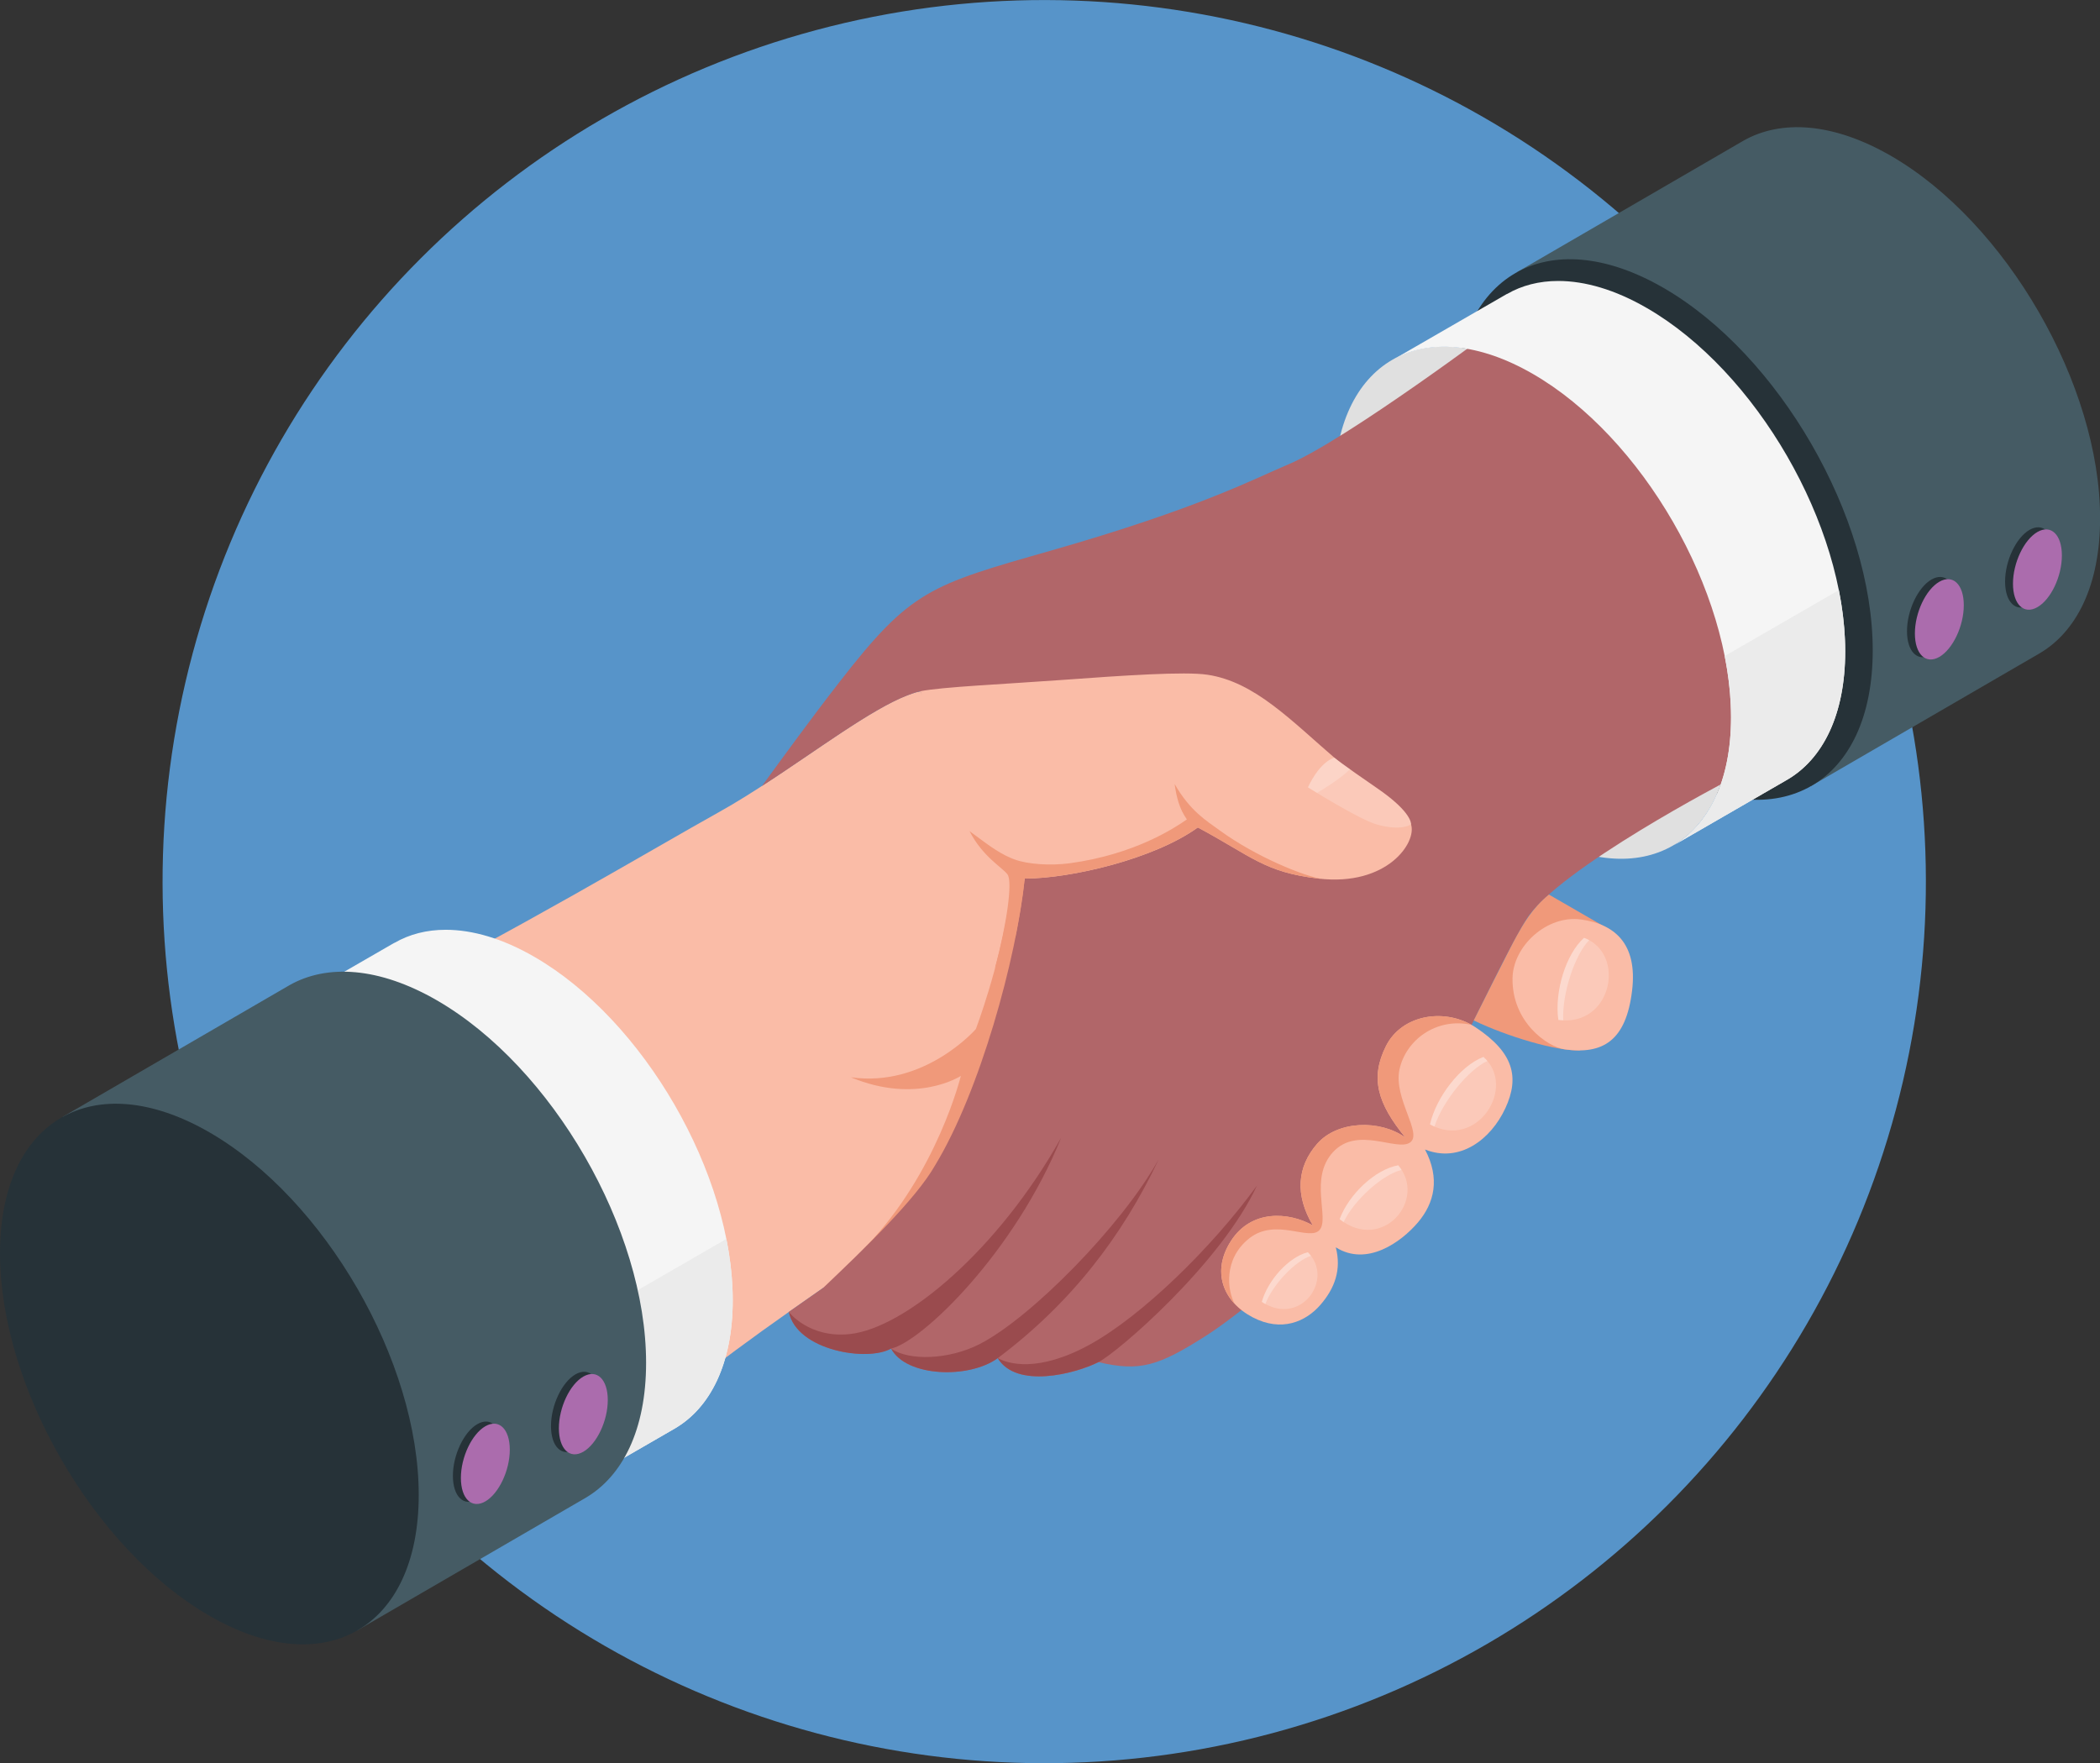 <?xml version="1.0" encoding="UTF-8"?>
<svg id="Layer_2" data-name="Layer 2" xmlns="http://www.w3.org/2000/svg" viewBox="0 0 218.16 183.19">
  <rect x="0" y="0" width="218.16" height="183.19" fill="#333333" stroke="none"/>
  <defs>
    <style>
      .cls-1 {
        opacity: .2;
      }

      .cls-1, .cls-2 {
        fill: #fff;
      }

      .cls-1, .cls-2, .cls-3, .cls-4, .cls-5, .cls-6, .cls-7, .cls-8, .cls-9, .cls-10, .cls-11, .cls-12, .cls-13 {
        stroke-width: 0px;
      }

      .cls-2 {
        opacity: .3;
      }

      .cls-3 {
        fill: #fabca7;
      }

      .cls-4 {
        fill: #455b64;
      }

      .cls-5 {
        fill: #263238;
      }

      .cls-6 {
        fill: #5794c9;
      }

      .cls-7 {
        fill: #e0e0e0;
      }

      .cls-8 {
        fill: #b16669;
      }

      .cls-9 {
        fill: #ab6cad;
      }

      .cls-10 {
        fill: #9a4b4e;
      }

      .cls-11 {
        fill: #f0997a;
      }

      .cls-12 {
        fill: #ebebeb;
      }

      .cls-13 {
        fill: #f5f5f5;
      }
    </style>
  </defs>
  <g id="Layer_1-2" data-name="Layer 1">
    <circle class="cls-6" cx="108.48" cy="91.59" r="91.59" transform="translate(-32.99 103.54) rotate(-45)"/>
    <g id="Hands">
      <g>
        <g>
          <path class="cls-4" d="m163.82,39.22l-6.25-10.93,23.46-13.62s.01,0,.02-.01l.03-.02h0c3.93-2.25,9.35-1.91,15.34,1.54,12.01,6.93,21.75,23.8,21.75,37.67,0,6.95-2.44,11.83-6.39,14.09h0s-23.65,13.73-23.65,13.73l-6.42-11.23c-9.21-7.1-16.45-19.74-17.87-31.23Z"/>
          <path class="cls-5" d="m172.8,29.9c12.01,6.93,21.75,23.8,21.75,37.67,0,13.87-9.74,19.49-21.75,12.56-12.01-6.93-21.75-23.8-21.75-37.67,0-13.87,9.74-19.49,21.75-12.56Z"/>
          <g>
            <path class="cls-5" d="m198.11,65.58c0,2.16,1.13,3.25,2.54,2.44s2.54-3.21,2.54-5.37-1.13-3.25-2.54-2.44c-1.4.81-2.54,3.21-2.54,5.37Z"/>
            <path class="cls-5" d="m208.3,60.42c0,2.16,1.13,3.25,2.54,2.44s2.54-3.21,2.54-5.37-1.13-3.25-2.54-2.44c-1.4.81-2.54,3.21-2.54,5.37Z"/>
            <path class="cls-9" d="m198.93,65.81c0,2.16,1.13,3.25,2.54,2.44,1.4-.81,2.54-3.21,2.54-5.37s-1.13-3.25-2.54-2.44c-1.4.81-2.54,3.21-2.54,5.37Z"/>
            <path class="cls-9" d="m209.12,60.64c0,2.16,1.13,3.25,2.54,2.44s2.54-3.21,2.54-5.37-1.13-3.25-2.54-2.44c-1.4.81-2.54,3.21-2.54,5.37Z"/>
          </g>
        </g>
        <path class="cls-7" d="m159.22,38.82c11.38,6.57,20.61,22.55,20.61,35.69s-9.23,18.47-20.61,11.9c-11.38-6.57-20.61-22.55-20.61-35.69,0-13.14,9.23-18.47,20.61-11.9Z"/>
      </g>
      <g>
        <g>
          <path class="cls-3" d="m38.79,104.09c13.76-6.76,29.57-16.2,35.82-19.67,7.61-4.22,16.37-11.62,21-12.6l10.85,19.46,40.52,11.03-61.47,31.5-3.57,2.5c-7.69,5.4-13.66,10.16-21.63,16.55l-21.52-48.77Z"/>
          <path class="cls-11" d="m88.36,111.91c6.87,2.89,11.46-.13,11.46-.13,0,0-2.45,10.03-9.78,17.65-2.01,2.09-1.16,2.29,1.12,1.49l22.15-11.35,4.62-21.01-11.47-7.27c-.15.97-1.66,2.66-1.66,2.66-.99,6.54-3.42,12.96-3.42,12.96,0,0-5.32,6.13-13.02,5.01Z"/>
        </g>
        <g>
          <g>
            <path class="cls-8" d="m179.64,81.03s-17.74,9.22-21.05,14.45c-3.31,5.23-11.37,23.97-15.38,27.98s-13.15,12.27-17.88,15.29c-4.95,3.16-6.9,3.79-11.21,2.77-2.44,1.23-8.55,2.79-10.47-.43-2.97,2.19-9.51,1.98-11.08-.99-2.45,1.39-9.78.22-10.62-3.8l3.57-2.5c4.25-4.05,9.61-9.18,11.63-12.74,4.64-7.64,8.43-21.4,9.31-29.79l-10.85-19.45c-.28.06-.57.14-.87.25-.14.05-.29.1-.43.16-3.81,1.45-9.52,5.79-15.16,9.44,2.18-2.98,5.03-6.92,8.08-10.84,7.4-9.53,9.38-10.04,21.93-13.62,15.5-4.43,21.17-7.49,24.65-8.95,6.02-2.52,22.08-14.57,22.08-14.57l23.77,47.35Z"/>
            <ellipse class="cls-8" cx="168.84" cy="56.62" rx="15.11" ry="26.7" transform="translate(-8.69 70.63) rotate(-23.05)"/>
          </g>
          <g>
            <path class="cls-10" d="m110.24,118.2c-6.59,11.75-16.23,19.77-21.93,20.4-4.26.47-6.36-2.29-6.36-2.29.84,4.02,8.18,5.2,10.62,3.8,3.18-.69,12.87-10.02,17.67-21.91Z"/>
            <path class="cls-10" d="m120.32,120.54c-3.81,6.81-13.23,16.41-18.6,19.13-3.13,1.59-7.28,1.75-9.15.44,1.57,2.97,8.12,3.17,11.09.99,7.63-5.73,12.93-12.68,16.67-20.56Z"/>
            <path class="cls-10" d="m130.6,123.15c-4.74,6.53-12.02,13.6-17.4,16.55-5.37,2.95-8.51,1.99-9.56,1.39,1.92,3.22,8.02,1.65,10.46.43,1.88-.9,12.75-10.24,16.49-18.37Z"/>
          </g>
        </g>
        <ellipse class="cls-11" cx="48.78" cy="128.84" rx="15.11" ry="26.7" transform="translate(-46.55 29.39) rotate(-23.05)"/>
        <g id="Fingers">
          <path class="cls-3" d="m130.13,136.86c-3.05-1.6-4.33-4.73-2.23-7.96,2.1-3.23,5.94-3.01,8.49-1.58-1.88-3.16-1.65-6.09.45-8.49,2.1-2.4,6.54-2.54,9.17-.63-2.93-3.58-3.68-6.21-2.03-9.51,1.65-3.31,6.19-4.03,9.32-1.95,3.95,2.62,4.58,5.18,3.08,8.41-1.5,3.23-4.73,5.71-8.34,4.28,1.58,3.01.98,5.56-.75,7.59s-5.29,4.61-8.52,2.57c.6,2.32-.1,4.25-1.6,5.98s-4.02,2.87-7.04,1.29Z"/>
          <path class="cls-11" d="m164.11,109.13c-2.43.08-7.51-1.43-11.01-3.11,0,0,3.82-7.66,4.48-8.81.65-1.15,1.53-2.79,3.33-4.27l6.23,3.6-3.02,12.59Z"/>
          <path class="cls-3" d="m169.55,102.93c-.63,5.22-3.05,6.65-7.01,6.09-1.79-.26-5.47-2.82-5.41-7.37.04-3.36,3.58-6.61,7.12-6.12,3.41.47,5.9,2.44,5.3,7.4Z"/>
          <g>
            <g>
              <path class="cls-1" d="m148.55,116.82c.66-2.85,3.16-6.09,5.55-7.01,3.51,3.06-.57,9.71-5.55,7.01Z"/>
              <path class="cls-2" d="m154.52,110.23c-.12-.15-.26-.29-.41-.42-2.4.92-4.9,4.15-5.55,7.01.15.08.31.16.46.22.86-2.65,3.59-5.96,5.51-6.81Z"/>
            </g>
            <g>
              <path class="cls-1" d="m161.89,105.97c-.41-2.9.76-6.82,2.67-8.53,4.38,1.6,2.95,9.27-2.67,8.53Z"/>
              <path class="cls-2" d="m165.1,97.68c-.17-.09-.34-.18-.54-.25-1.91,1.72-3.08,5.63-2.67,8.53.17.02.34.04.51.04-.14-2.78,1.22-6.85,2.7-8.33Z"/>
            </g>
            <g>
              <path class="cls-1" d="m139.17,126.67c.95-2.58,3.7-5.18,6.09-5.6,3.02,3.55-1.62,9.08-6.09,5.6Z"/>
              <path class="cls-2" d="m145.61,121.55c-.1-.16-.22-.32-.35-.48-2.39.42-5.14,3.02-6.09,5.6.14.11.28.21.41.3,1.12-2.34,4.1-4.97,6.02-5.42Z"/>
            </g>
            <g>
              <path class="cls-1" d="m131.09,135.26c.63-2.25,2.78-4.64,4.78-5.16,2.8,2.8-.76,7.8-4.78,5.16Z"/>
              <path class="cls-2" d="m136.19,130.48c-.1-.13-.2-.26-.33-.38-2,.52-4.15,2.91-4.78,5.16.12.08.25.16.37.22.79-2.06,3.13-4.49,4.73-5Z"/>
            </g>
          </g>
          <path class="cls-11" d="m152.86,106.47c-3.1-1.74-7.3-.95-8.88,2.21-1.65,3.31-.9,5.94,2.03,9.51-2.63-1.91-7.06-1.77-9.17.63-2.1,2.4-2.33,5.33-.45,8.49-2.55-1.43-6.39-1.65-8.49,1.58-1.6,2.46-1.24,4.86.37,6.58-.74-1.32-1.24-4.64,1.52-6.82,2.77-2.18,6.28.36,7.31-.88,1.03-1.24-1.13-5.35,1.39-8.08s6.59-.05,7.98-.98c1.39-.93-1.75-4.58-1.08-7.62.67-3.03,3.8-5.4,7.46-4.62Z"/>
        </g>
        <g id="Thumb">
          <path class="cls-3" d="m146.58,85.63c-.57-1.63-2.73-2.43-7.66-6.65-4.77-4.09-8.55-8.15-13.5-8.88-2.34-.35-8.64.07-15.18.55-5.61.41-12.5.72-14.63,1.17,2.55,6.67,6.79,13.25,10.85,19.46,4.77,0,13.44-2.03,17.98-5.31,5.61,3,6.89,4.65,12.53,5.31,7.15.84,10.26-3.78,9.61-5.65Z"/>
          <g>
            <path class="cls-3" d="m135.87,81.8s5.28,3.31,7.1,3.84c2.64.77,3.61,0,3.61,0,0,0,.19-1.21-3.55-3.77-3.74-2.57-4.41-3.14-4.41-3.14,0,0-1.41.26-2.75,3.08Z"/>
            <path class="cls-1" d="m135.87,81.8s5.28,3.31,7.1,3.84c2.64.77,3.61,0,3.61,0,0,0,.19-1.21-3.55-3.77-3.74-2.57-4.41-3.14-4.41-3.14,0,0-1.41.26-2.75,3.08Z"/>
            <path class="cls-1" d="m136.82,82.38c2.05-1.23,3-2.03,3.43-2.46-1.32-.94-1.62-1.2-1.62-1.2,0,0-1.41.26-2.75,3.08,0,0,.38.23.95.58Z"/>
          </g>
          <path class="cls-11" d="m137.35,91.31c-.12,0-.25-.02-.38-.03-5.64-.66-6.93-2.31-12.54-5.31-4.54,3.28-13.21,5.31-17.98,5.31-.19,1.81-.52,3.86-.96,6.05l-2.12,3.22c1.2-4.47,1.86-8.96,1.29-9.71-.57-.75-2.57-1.82-3.94-4.49,1.45,1.04,2.75,2.15,4.38,2.83.11.05.21.08.32.12,1.33.49,3.68.66,5.7.39,6.79-.92,10.96-3.7,12.18-4.56-.77-1.07-1.09-2.32-1.27-3.67,1.6,2.79,3.25,3.78,4.73,4.85,3.75,2.72,8.64,4.69,10.57,5.01Z"/>
        </g>
      </g>
      <g>
        <path class="cls-13" d="m191.69,67.67c0,6.58-2.32,11.2-6.06,13.36l-11.89,6.87h0c3.76-2.14,6.09-6.77,6.09-13.37,0-13.14-9.22-29.13-20.6-35.69-5.62-3.24-10.72-3.59-14.43-1.52h0s11.71-6.76,11.71-6.76c0,0,0,0,.02-.01h.02c1.55-.9,3.35-1.36,5.33-1.36,2.77,0,5.9.9,9.2,2.81,11.38,6.57,20.61,22.55,20.61,35.69Z"/>
        <path class="cls-12" d="m191.69,67.67c0,6.58-2.32,11.2-6.06,13.36l-11.89,6.87h0c3.76-2.14,6.09-6.77,6.09-13.37,0-2.07-.23-4.21-.66-6.37l11.86-6.85c.43,2.16.66,4.3.66,6.37Z"/>
      </g>
      <g>
        <g>
          <path class="cls-7" d="m43.66,106.23c11.38,6.57,20.61,22.55,20.61,35.69s-9.23,18.47-20.61,11.9c-11.38-6.57-20.61-22.55-20.61-35.69,0-13.14,9.23-18.47,20.61-11.9Z"/>
          <g>
            <path class="cls-13" d="m76.12,135.08c0,6.58-2.32,11.2-6.06,13.36l-11.89,6.87h0c3.76-2.14,6.09-6.77,6.09-13.37,0-13.14-9.22-29.13-20.6-35.69-5.62-3.24-10.72-3.59-14.43-1.52h0s11.71-6.76,11.71-6.76c0,0,0,0,.02-.01h.02c1.55-.9,3.35-1.36,5.33-1.36,2.77,0,5.9.9,9.2,2.81,11.38,6.57,20.61,22.55,20.61,35.69Z"/>
            <path class="cls-12" d="m76.12,135.08c0,6.58-2.32,11.2-6.06,13.36l-11.89,6.87h0c3.76-2.14,6.09-6.77,6.09-13.37,0-2.07-.23-4.21-.66-6.37l11.86-6.85c.43,2.16.66,4.3.66,6.37Z"/>
          </g>
        </g>
        <g>
          <path class="cls-4" d="m12.77,126.96l-6.25-10.93,23.46-13.62s.01,0,.02-.01l.03-.02h0c3.93-2.25,9.35-1.91,15.34,1.54,12.01,6.93,21.75,23.8,21.75,37.67,0,6.95-2.44,11.83-6.39,14.09h0s-23.65,13.73-23.65,13.73l-6.42-11.23c-9.21-7.1-16.45-19.74-17.87-31.23Z"/>
          <path class="cls-5" d="m21.75,117.64c12.01,6.93,21.75,23.8,21.75,37.67,0,13.87-9.74,19.49-21.75,12.56C9.74,160.93,0,144.07,0,130.2c0-13.87,9.74-19.49,21.75-12.56Z"/>
          <g>
            <path class="cls-5" d="m47.05,153.33c0,2.16,1.13,3.25,2.54,2.44,1.4-.81,2.54-3.21,2.54-5.37s-1.13-3.25-2.54-2.44c-1.4.81-2.54,3.21-2.54,5.37Z"/>
            <path class="cls-5" d="m57.24,148.16c0,2.16,1.13,3.25,2.54,2.44s2.54-3.21,2.54-5.37-1.13-3.25-2.54-2.44c-1.4.81-2.54,3.21-2.54,5.37Z"/>
            <path class="cls-9" d="m47.88,153.55c0,2.16,1.13,3.25,2.54,2.44,1.4-.81,2.54-3.21,2.54-5.37s-1.13-3.25-2.54-2.44c-1.4.81-2.54,3.21-2.54,5.37Z"/>
            <path class="cls-9" d="m58.06,148.39c0,2.16,1.13,3.25,2.54,2.44,1.4-.81,2.54-3.21,2.54-5.37s-1.13-3.25-2.54-2.44c-1.4.81-2.54,3.21-2.54,5.37Z"/>
          </g>
        </g>
      </g>
    </g>
  </g>
</svg>